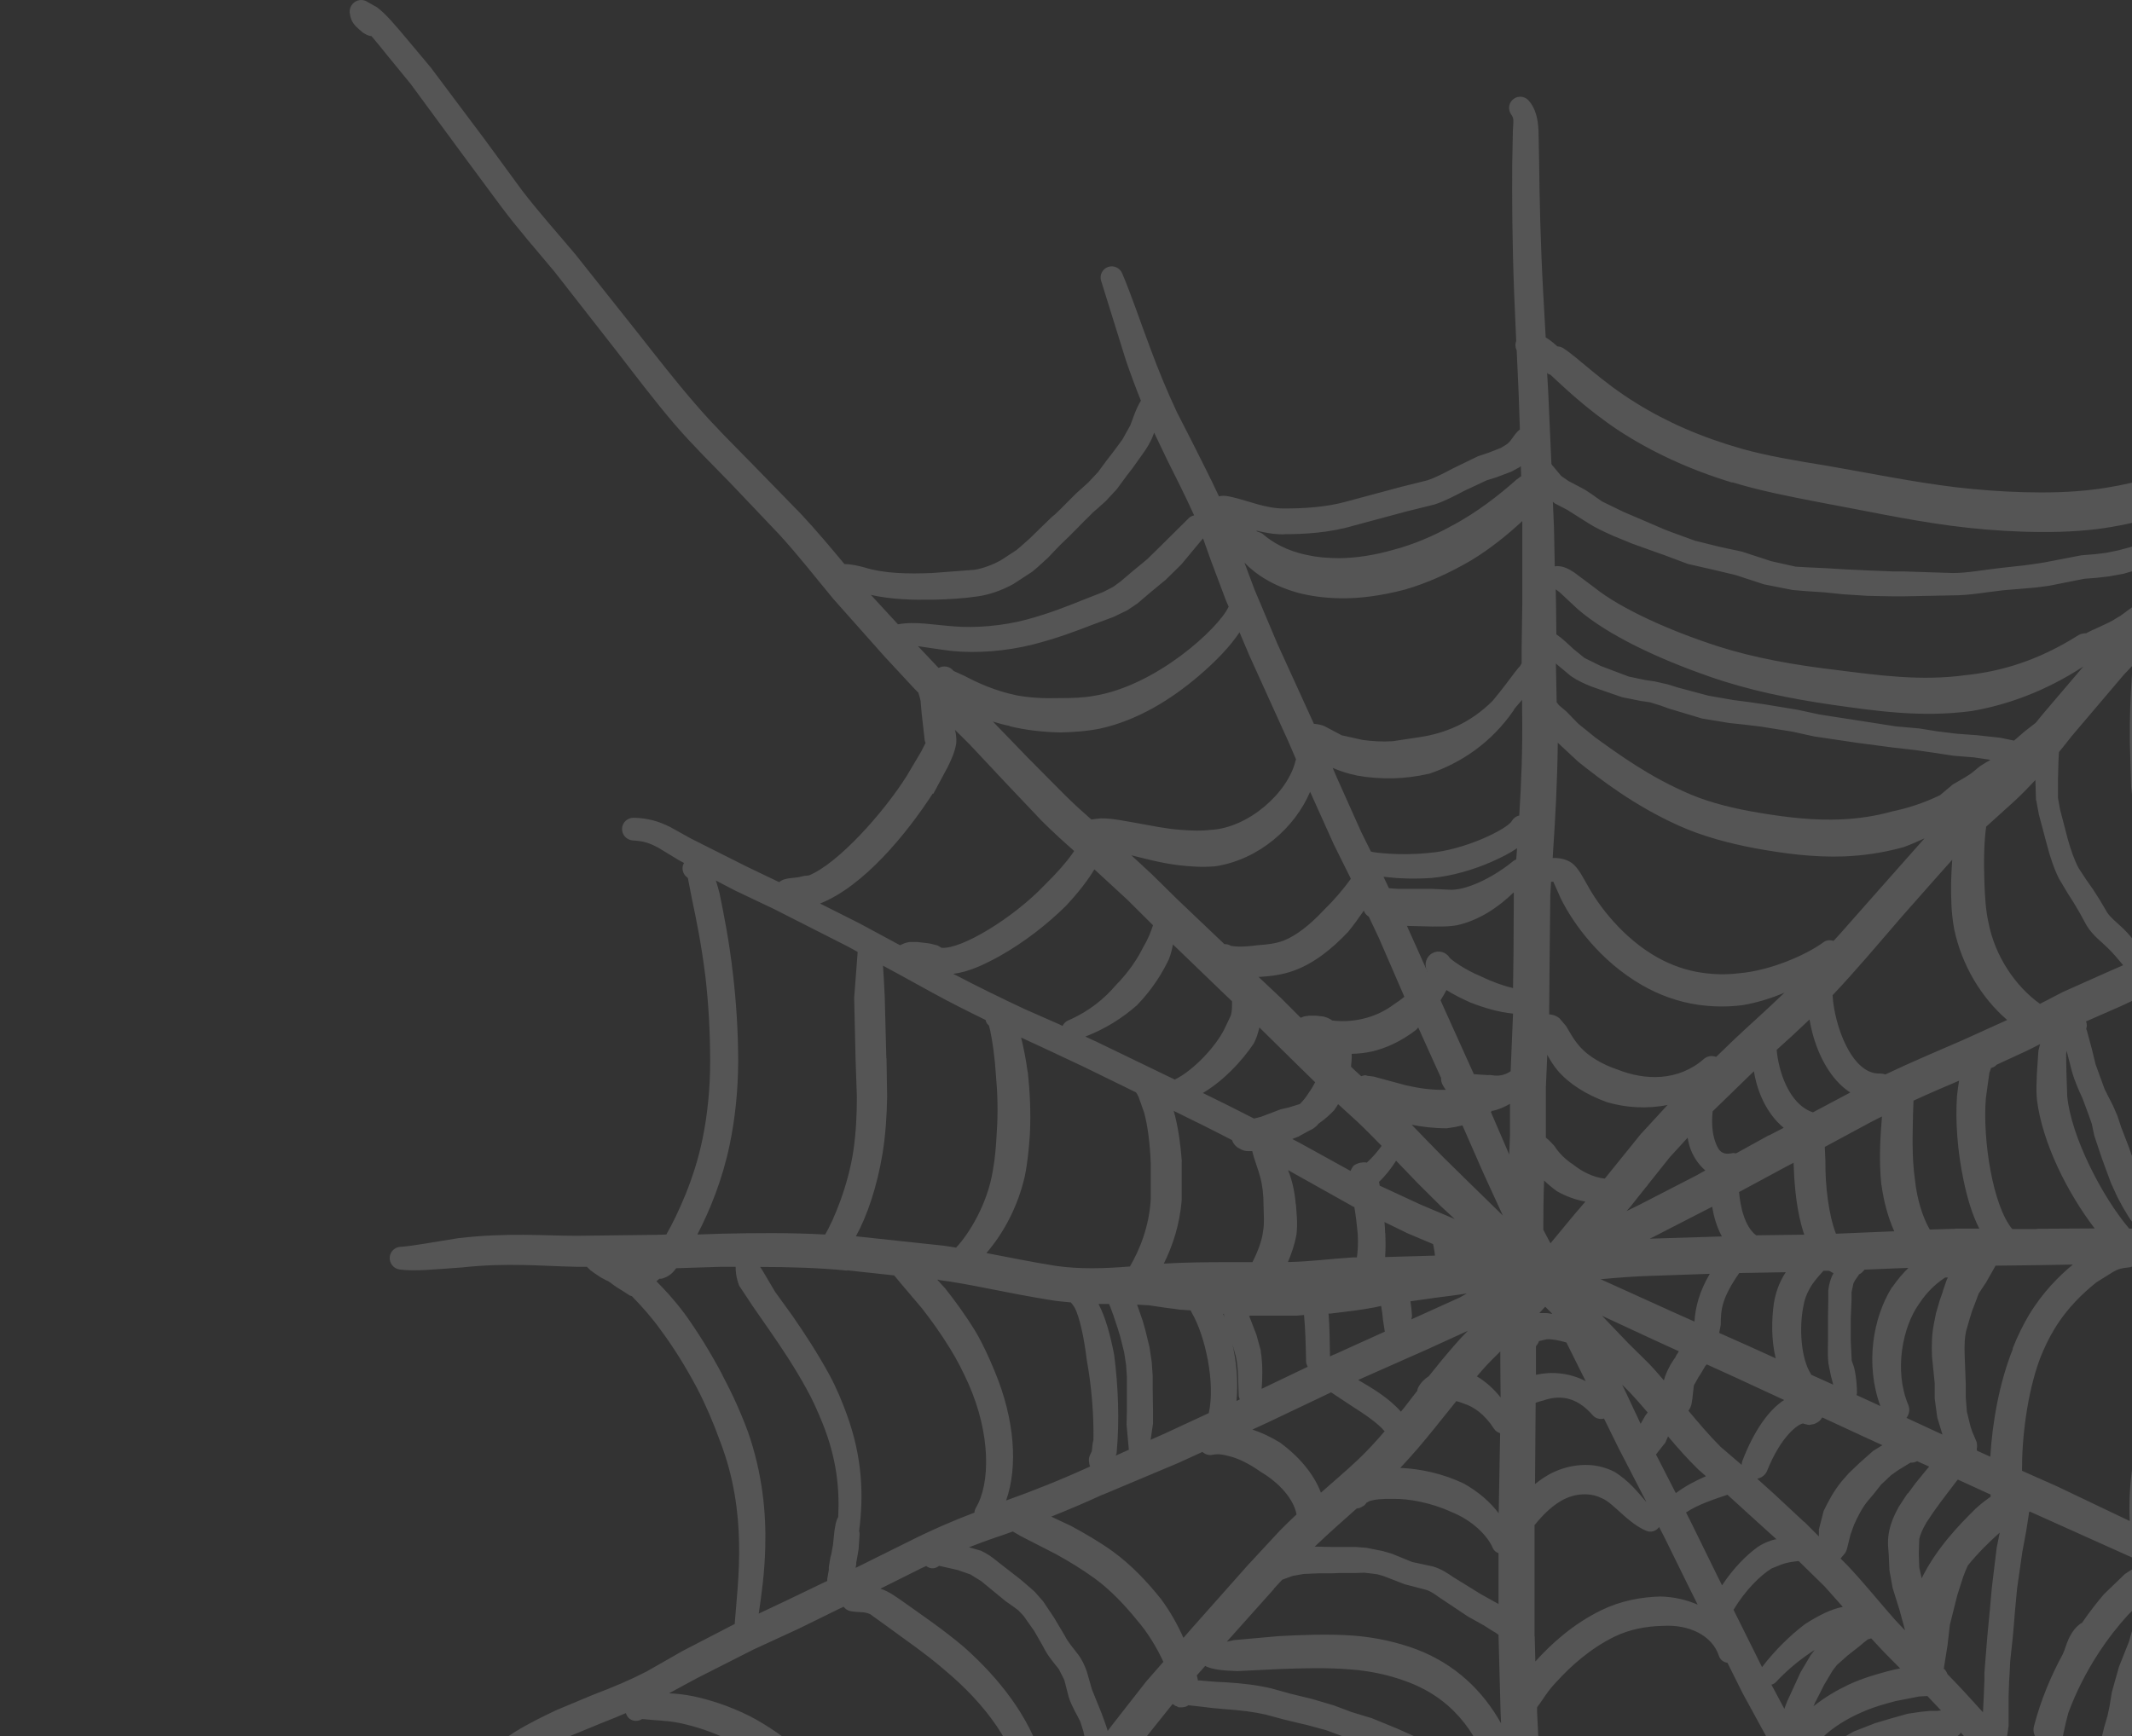 <svg width="221" height="180" viewBox="0 0 221 180" fill="none" xmlns="http://www.w3.org/2000/svg">
<rect x="0" y="0" width="221" height="180" fill="#333333" stroke="none"/>
<path d="M299.792 65.305C299.561 64.692 298.884 64.377 298.273 64.609C295.895 65.504 292.13 66.729 288.316 68.269L280.967 71.515L276.591 73.718L271.076 76.302L266.585 78.504L261.746 80.856L258.856 82.198L254.679 84.251C251.921 82.082 248.949 78.322 246.67 74.049C245.514 71.996 244.54 69.793 243.945 67.292C243.532 65.57 243.268 63.682 243.136 61.711C243.004 59.674 242.987 57.587 243.153 55.517C243.367 52.817 243.73 50.201 244.209 48.097L244.969 45.199L245.795 42.963L246.059 42.4L246.422 42.036C246.422 42.036 246.472 41.986 246.488 41.97L248.338 40.081C250.154 38.078 251.756 35.958 253.539 33.838C255.124 31.917 256.99 29.896 259.022 27.843C263.282 23.421 268.186 19.032 275.188 12.854C275.733 12.374 275.799 11.546 275.336 10.983C274.858 10.403 274.015 10.337 273.454 10.801C266.271 16.763 261.119 20.953 256.512 25.309C254.398 27.362 252.433 29.416 250.699 31.403C248.833 33.573 247.231 35.626 245.53 37.465L242.442 40.628L238 44.669C237.637 45 237.29 45.331 236.927 45.646L235.755 46.027L235.309 46.193L235.012 46.325L234.615 46.474L234.268 46.64L233.839 46.789L233.509 46.955L232.964 47.137L232.749 47.22L227.548 48.263C224.096 49.29 220.563 50.333 216.913 50.764C214.601 51.045 212.207 51.095 209.78 51.029C207.369 50.962 205.007 50.78 202.745 50.515C198.221 49.969 193.861 49.058 189.336 48.279C186.166 47.766 183.144 47.253 180.601 46.541C176.341 45.332 172.741 43.742 169.603 41.787C165.97 39.552 163.593 37.084 162.057 36.107C161.859 35.974 161.644 35.925 161.429 35.908C161.099 35.61 160.703 35.262 160.224 34.98L159.96 30.261C159.679 25.126 159.58 20.257 159.547 16.962L159.481 13.583C159.431 12.308 159.167 11.198 158.441 10.403C158.044 9.973 157.4 9.906 156.921 10.238C156.393 10.602 156.277 11.331 156.641 11.861C156.938 12.291 156.888 12.357 156.822 13.566L156.756 16.962C156.723 20.291 156.756 25.193 156.954 30.41L157.169 35.361C157.12 35.477 157.086 35.61 157.086 35.742C157.086 35.958 157.136 36.156 157.219 36.339L157.417 40.727L157.549 44.52C156.855 45.083 156.69 45.779 156.063 46.143L155.567 46.441L154.296 46.938L153.206 47.302L150.613 48.561C149.705 49.041 148.764 49.538 147.938 49.803L145.214 50.482L139.665 51.973C137.485 52.602 135.025 52.718 133.093 52.718C131.194 52.718 129.51 51.956 127.743 51.542C127.346 51.459 126.934 51.327 126.356 51.459C125.514 49.654 124.622 47.899 123.747 46.16L121.996 42.731C120.956 40.512 120.097 38.409 119.338 36.372C118.198 33.358 117.274 30.559 116.316 28.323C116.068 27.76 115.441 27.478 114.863 27.677C114.252 27.892 113.938 28.555 114.153 29.151L116.696 37.316C117.158 38.674 117.686 40.098 118.264 41.539C117.736 42.4 117.455 43.361 117.158 44.106L116.349 45.563L115.358 46.905L114.714 47.733L113.822 48.942L112.831 50.002L112.154 50.615L111.543 51.161L110.932 51.774L110.536 52.172L109.942 52.768L109.413 53.281L109 53.629L108.092 54.507L107.415 55.169L106.771 55.798L105.764 56.693L105.351 57.041L103.749 58.084C102.792 58.614 101.768 58.962 100.975 59.078L96.599 59.409C94.205 59.508 91.645 59.475 89.614 58.829C89.036 58.68 88.343 58.498 87.534 58.481C86.113 56.776 84.627 54.987 82.992 53.248L77.873 47.998C75.974 46.06 73.976 44.089 72.193 42.019C70.063 39.568 68.098 37.034 66.05 34.434L59.643 26.369C57.777 24.149 55.812 21.963 54.078 19.694L50.297 14.527L44.649 6.992L42.304 4.193C40.95 2.586 39.992 1.427 39.068 0.748L38.06 0.185C38.06 0.185 38.06 0.185 38.077 0.185C37.862 0.052 37.614 -0.014 37.35 0.002C36.706 0.052 36.211 0.615 36.244 1.278V1.311C36.244 1.311 36.261 1.41 36.277 1.46C36.294 1.592 36.31 1.708 36.343 1.791C36.525 2.47 36.921 2.785 37.614 3.381C37.879 3.53 38.11 3.712 38.506 3.745C38.985 4.309 39.58 5.021 40.273 5.898L42.552 8.681L48.084 16.2L51.898 21.35C53.698 23.768 55.68 26.004 57.496 28.19L63.788 36.239C65.802 38.839 67.767 41.456 69.947 44.007C71.83 46.193 73.877 48.197 75.743 50.118L80.747 55.384C82.745 57.554 84.561 59.906 86.394 62.108L91.678 68.054L94.816 71.433L95.196 71.814C95.262 72.095 95.377 72.327 95.427 72.691L95.542 74L95.84 76.633C95.84 76.765 95.889 76.898 95.939 77.03L95.476 77.941L93.974 80.475C91.563 84.284 86.873 89.534 83.851 90.76L83.356 90.81L82.943 90.909L82.794 90.942L82.266 91.008L81.688 91.075L81.407 91.141C81.159 91.191 80.961 91.306 80.763 91.456L77.411 89.849L71.648 86.951L69.435 85.725C68.213 85.112 67.074 84.814 65.67 84.781C65.043 84.781 64.514 85.262 64.481 85.891C64.448 86.537 64.944 87.083 65.588 87.133C66.727 87.199 67.288 87.381 68.279 87.911L70.376 89.187L70.905 89.468C70.855 89.551 70.822 89.634 70.789 89.733C70.657 90.23 70.872 90.727 71.285 91.008L71.318 91.108L71.731 93.228C72.16 95.232 72.721 97.997 73.118 101.227C73.448 104.026 73.613 107.073 73.613 110.038C73.613 112.82 73.349 115.486 72.837 118.004C71.995 122.177 70.277 125.854 69.072 127.99L68.065 128.024L59.775 128.123C56.39 128.123 52.608 127.775 47.489 128.371C44.864 128.785 42.7 129.199 41.512 129.266C40.934 129.299 40.471 129.729 40.405 130.293C40.323 130.938 40.785 131.535 41.429 131.617C43.031 131.833 45.244 131.584 47.902 131.402C52.675 130.889 56.192 131.27 59.742 131.336H60.832L61.212 131.7L61.575 131.965L62.236 132.412L62.846 132.744L63.045 132.826L63.309 133.009L63.573 133.207L64.002 133.505L64.465 133.787L65.29 134.317C65.29 134.317 65.423 134.35 65.505 134.383L65.769 134.665C66.512 135.443 67.47 136.47 68.527 137.944C69.749 139.584 71.053 141.654 72.259 143.923C73.167 145.678 73.976 147.566 74.653 149.454C77.527 156.924 76.503 163.797 76.156 168.368L70.756 171.166L67.041 173.286C65.307 174.181 63.738 174.843 61.327 175.771L57.645 177.311C56.291 177.957 54.821 178.669 53.451 179.513L50.098 181.683L47.176 183.256L42.7 185.227L37.483 187.811L29.375 192.316C25.61 194.419 21.696 196.191 17.667 198.112L12.052 200.895L3.862 204.952C2.541 205.532 1.302 206.128 0.972 207.436C0.823 208.016 1.137 208.596 1.699 208.794C2.293 209.01 2.937 208.695 3.152 208.099C3.3 207.668 3.35 207.867 4.82 207.304C6.719 206.592 9.559 205.151 13.274 203.412L18.938 200.712C22.934 198.824 26.914 197.019 30.811 194.866L38.903 190.494L44.055 188.026L48.513 185.956L51.618 184.25L55.036 182.08L58.949 180.043L62.45 178.603C63.358 178.255 64.135 177.924 64.878 177.609C64.944 177.841 65.076 178.056 65.274 178.205C65.67 178.487 66.182 178.47 66.562 178.222L67.668 178.321C68.626 178.404 69.716 178.42 71.235 178.818C72.688 179.182 74.406 179.762 76.305 180.772C77.873 181.567 79.541 182.677 81.192 184.051C82.86 185.426 84.446 187.198 85.981 189.036C87.798 191.189 89.4 193.359 90.688 195.462C91.662 197.002 92.438 198.493 93.115 200L93.181 200.398L93.363 201.093L93.462 201.474L93.511 201.739L93.594 202.054L93.759 202.584L93.792 202.667L93.891 202.965L93.974 203.246V204.323L94.023 204.77C94.172 205.681 94.32 206.509 94.353 207.287L93.775 208.148L90.952 212.074L85.189 219.261L82.959 222.458L80.169 226.846C78.749 228.999 77.708 230.589 76.916 231.55C76.519 231.997 76.09 232.428 75.875 233.156C75.644 233.951 76.239 235.061 76.949 235.442C77.527 235.74 78.253 235.525 78.567 234.945C78.798 234.515 78.749 234.001 78.468 233.62L78.765 233.272C79.855 232.163 80.994 230.573 82.497 228.486L85.453 224.213L87.748 221.182L93.363 214.028L93.627 213.68C94.122 213.779 94.618 213.746 95.278 213.73L98.548 213.498L105.681 212.769L113.756 212.007C117.323 211.809 120.972 211.643 124.473 211.908C127.875 212.189 131.161 213.084 134.265 214.177C136.627 215.021 138.823 215.999 140.904 217.158C142.588 218.085 144.206 218.996 145.626 220.073C150.613 223.683 153.437 229.579 154.659 234.332C154.742 234.68 154.973 234.962 155.237 235.16C154.874 239.682 154.742 243.988 155.485 246.803C155.699 247.648 156.542 248.145 157.384 247.962C158.242 247.764 158.787 246.902 158.606 246.041C157.78 242.365 159.2 232.014 159.894 224.511C159.943 223.915 159.976 223.352 160.009 222.789L160.224 222.607L160.67 221.878L161.231 221C161.231 221 161.297 220.901 161.314 220.851C161.462 220.785 161.628 220.719 161.793 220.619C162.387 220.073 162.552 219.559 162.734 219.228L164.22 217.108C165.178 215.85 166.35 214.541 167.605 213.432C169.653 211.577 172.444 209.606 175.812 207.734C178.042 206.592 181.08 205.846 184.944 205.35C189.601 204.621 194.588 204.521 198.105 205.532C198.204 205.681 198.303 205.813 198.402 205.962L204.05 213.697C204.529 214.309 205.404 214.425 206.015 213.962C206.626 213.481 206.741 212.604 206.279 211.974L201.639 205.548C201.837 205.201 201.837 204.77 201.639 204.422C201.721 203.991 201.886 203.544 202.167 202.932C202.563 201.954 203.042 200.762 203.901 199.387C204.479 198.443 205.172 197.45 206.097 196.473C206.791 195.744 207.583 195.032 208.426 194.469C210.87 192.763 213.924 192.812 215.477 193.409C215.741 193.508 216.022 193.508 216.286 193.409L216.451 193.574L221.141 198.377L225.929 202.667C228.704 205.151 231.511 208.066 234.5 210.815C236.795 212.935 239.189 215.005 241.798 216.943C243.285 218.019 244.853 218.93 246.34 219.824L252.73 223.451C253.358 223.799 254.134 223.584 254.497 222.971C254.877 222.342 254.662 221.53 254.051 221.166L247.826 217.373C246.34 216.446 244.853 215.552 243.532 214.558C241.039 212.703 238.744 210.699 236.498 208.629C233.608 205.929 230.817 202.981 227.977 200.381L223.337 196.125L219.076 191.736L219.192 190.659L219.258 189.98L219.341 189.036L219.77 186.801L220.067 185.062L220.414 182.561L220.629 181.07L220.728 180.607L220.992 179.712L221.339 178.42L221.603 177.162L221.818 175.771L222.247 173.535L223.155 170.968L223.667 169.626L224.129 168.252L224.592 166.894L225.186 165.734L226.028 164.343L226.375 163.78L230.256 165.519L234.318 167.44L237.67 168.997L245.018 172.127C245.629 172.375 246.306 172.094 246.587 171.498C246.868 170.885 246.587 170.156 245.976 169.891L240.345 167.225C240.345 167.109 240.312 166.976 240.279 166.86L240.345 166.132L241.088 163.548L241.633 161.014L241.848 159.375L242.046 157.834L242.624 155.4L243.12 153.76L243.598 151.922L243.995 150.564L244.341 149.537L244.87 148.146L245.349 146.887L246.406 144.453L247.132 143.128L247.71 142.167L248.503 140.942L249.824 139.103L250.369 138.358L250.947 137.563L252.086 136.056L252.747 135.277L253.655 134.35L254.101 133.837L254.679 133.141L255.124 132.611L255.273 132.445L255.537 132.247L255.901 132.015L256.198 131.783L256.479 131.485L256.858 131.104C256.957 131.005 256.99 130.872 257.04 130.74H258.741L264.322 130.773L270.993 130.839L275.089 130.889L282.85 130.938C283.56 130.955 284.171 130.442 284.287 129.746C284.402 128.984 283.89 128.255 283.114 128.139C280.769 127.775 278.87 127.361 275.089 127.129L270.993 127.096L264.339 127.162L258.774 127.195H257.222C256.148 126.003 255.224 124.612 254.464 122.873C253.869 121.78 253.358 120.554 252.945 119.229C252.218 116.778 251.838 113.93 251.904 110.816L252.416 104.837C252.763 101.525 253.325 98.213 253.985 95.364C254.662 92.499 255.389 90.147 255.983 88.375C256.611 88.441 257.238 88.127 257.519 87.531C257.618 87.332 257.667 87.117 257.667 86.901L260.541 85.444L263.398 84.119L268.302 81.701L272.744 79.465L278.226 76.782L282.586 74.43L289.62 70.952C293.204 69.246 296.87 67.839 299.28 66.646C299.825 66.381 300.073 65.735 299.858 65.156L299.792 65.305ZM38.16 0.334C38.16 0.334 38.11 0.301 38.093 0.284L38.16 0.334ZM241.551 46.657L241.32 47.435C240.775 49.72 240.362 52.453 240.114 55.269C239.916 57.504 239.916 59.74 240.032 61.877C240.131 63.996 240.345 66.067 240.758 68.037C241.369 70.903 242.442 73.437 243.664 75.755C245.91 79.763 248.668 83.39 251.624 85.874L249.824 86.835L246.307 88.574C246.29 88.359 246.224 88.143 246.092 87.961L245.762 87.531L245.068 86.702L243.863 85.03L243.334 83.887L243.07 83.208L242.343 81.982L241.154 80.194L240.758 79.448L239.999 78.206L239.454 77.312L239.008 76.401L238.116 74.745L237.786 74L237.406 72.89L236.993 71.714L236.465 70.24L236.085 67.624L235.87 65.686L235.771 63.135L235.623 61.28L235.342 59.889L235.309 58.962L235.358 58.051L235.408 56.13L235.441 55.252L235.87 53.265L236.333 51.989L236.58 51.343C237.703 50.201 239.123 48.942 240.643 47.567L241.617 46.673L241.551 46.657ZM220.744 157.685L213.214 154.091L209.598 152.485C209.581 149.057 210.126 144.486 211.447 140.892C211.893 139.749 212.389 138.722 212.934 137.828C214.321 135.526 215.989 134.019 217.293 132.959L219.043 131.866C219.588 131.551 219.952 131.468 220.662 131.402C220.992 131.369 221.256 131.203 221.454 130.955L224.773 130.889H229.48C229.348 131.087 229.232 131.286 229.1 131.501C228.208 132.909 226.805 134.996 225.467 137.778C224.229 140.378 223.089 143.36 222.23 146.374C221.141 150.266 220.596 154.141 220.761 157.669L220.744 157.685ZM221.504 162.472C221.091 162.654 220.662 162.902 220.232 163.217L218.086 165.287C217.392 166.099 216.6 167.109 215.807 168.268C215.774 168.285 215.741 168.285 215.708 168.301C214.684 169.013 214.321 170.123 213.99 171.1L213.825 171.498C212.653 173.651 211.58 176.135 210.836 178.967C210.737 179.364 210.803 179.778 211.018 180.11C210.836 181.103 210.688 182.081 210.556 183.058L208.459 180.739C208.293 180.557 208.128 180.375 207.98 180.193C208.013 180.11 208.046 180.043 208.062 179.944L208.211 178.934V175.82L208.26 174.346L208.31 173.535L208.343 172.889L208.376 172.21L208.624 169.908L208.739 168.649L208.855 167.208L209.086 164.707L209.631 160.898L210.044 158.679L210.308 156.973V156.824C210.308 156.824 210.308 156.857 210.258 156.907L210.292 156.857C210.292 156.857 210.358 156.774 210.391 156.708L211.794 157.337L221.306 161.61C221.372 161.892 221.438 162.157 221.52 162.422L221.504 162.472ZM91.876 109.74L91.711 103.347C91.645 102.055 91.596 100.995 91.53 100.117L92.686 100.747C92.686 100.747 92.768 100.796 92.818 100.813L96.583 102.883C98.416 103.893 100.298 104.837 102.164 105.748L102.214 105.93C102.28 106.096 102.379 106.212 102.511 106.328L102.643 106.841C102.891 108.034 103.122 109.64 103.237 111.478C103.403 113.3 103.469 115.321 103.32 117.424C103.254 118.749 103.155 120.057 102.924 121.316C102.362 124.86 100.43 127.941 99.109 129.348C98.68 129.282 98.234 129.199 97.821 129.15L88.722 128.173C89.895 126.053 90.919 123.005 91.48 119.61C91.81 117.573 91.926 115.569 91.959 113.665L91.893 109.723L91.876 109.74ZM227.779 117.938C227.878 119.61 228.093 121.217 228.406 122.74C228.819 124.496 229.447 126.053 230.206 127.344H225.203L225.071 126.997L224.806 126.467L224.113 125.572L223.073 124.479L222.594 123.684L222.098 122.79L221.603 121.697L221.339 120.819L220.662 118.898L219.902 116.927L219.473 115.652L219.043 114.658L218.168 112.936L217.227 110.352L216.831 108.729L216.335 106.891L216.253 106.659C216.286 106.543 216.319 106.444 216.319 106.328C216.319 106.179 216.286 106.03 216.236 105.897L219.753 104.357L223.733 102.502C225.896 101.525 228.126 100.614 230.371 99.72C230.124 100.316 229.876 100.978 229.645 101.74C229.265 102.966 228.902 104.39 228.605 105.997C228.307 107.636 228.076 109.458 227.927 111.412C227.762 113.482 227.663 115.685 227.762 117.904L227.779 117.938ZM206.477 164.542L206.262 166.943L206.114 168.483L205.998 169.709L205.816 171.978L205.75 172.773L205.701 173.469V174.23L205.635 175.837L205.552 177.526C204.314 176.151 203.108 174.827 201.886 173.584C201.738 173.237 201.606 173.071 201.49 173.005L201.886 170.521L202.118 168.467L202.894 165.37L203.505 163.465C203.653 163.051 203.818 162.67 203.984 162.306C205.04 160.998 206.213 159.855 207.27 158.911H207.286L206.972 160.468L206.477 164.558V164.542ZM160.059 187.463C160.026 187.066 160.026 186.685 159.993 186.271L159.497 180.838L159.332 177.493V177.013C159.894 176.284 160.389 175.34 161.363 174.346C162.767 172.789 164.864 170.885 167.407 169.659C168.877 168.947 170.611 168.599 172.328 168.566C175.102 168.384 177.497 169.577 178.174 171.663C178.306 172.077 178.669 172.342 179.065 172.392L180.634 175.539L183.953 181.617C181.906 180.458 179.197 179.961 176.324 180.193C171.552 180.656 166.813 182.544 163.328 184.896C162.04 185.807 160.951 186.651 160.059 187.463ZM156.542 197.947V199.189C155.534 197.847 154.329 196.589 152.793 195.611C150.382 194.005 147.443 192.829 144.338 191.901C141.779 191.123 139.104 190.543 136.511 190.08C134.678 189.798 132.895 189.566 131.111 189.5C128.75 189.401 126.537 189.5 124.523 189.5C120.527 189.533 117.158 189.633 114.78 189.947L112.435 190.394C112.336 190.361 112.237 190.312 112.121 190.295C111.758 190.245 111.411 190.245 111.048 190.278C113.509 187.231 115.754 184.085 117.984 181.12L121.55 176.665C121.55 176.665 121.633 176.715 121.666 176.731C121.716 176.781 121.782 176.831 121.848 176.864H121.881C121.881 176.864 121.914 176.897 121.93 176.897H121.98C121.98 176.897 122.112 176.996 122.178 177.013C122.244 177.013 122.293 177.013 122.343 177.013H122.376C122.393 177.013 122.426 177.013 122.442 177.013C122.442 177.013 122.459 177.013 122.475 177.013C122.475 177.013 122.492 177.013 122.508 177.013C122.591 177.013 122.657 176.996 122.723 176.98C122.789 176.98 122.871 176.963 122.938 176.93C123.037 176.897 123.103 176.847 123.185 176.797H123.218L123.978 176.88L125.811 177.095L126.917 177.195C128.601 177.311 129.939 177.476 131.178 177.758L133.027 178.255L134.596 178.636L135.388 178.818L137.469 179.381L139.17 180.01L141.399 180.789L143.628 181.766L146.848 183.207L148.302 183.952L149.028 184.349L150.712 185.343L152.595 186.105L153.52 186.453C154.18 186.734 154.61 186.999 155.039 187.364L156.409 188.407C156.624 191.769 156.525 194.75 156.558 197.913L156.542 197.947ZM114.813 179.414L114.615 178.801L114.169 177.576L113.195 175.174L112.65 173.27C112.435 172.69 112.188 172.094 111.742 171.514C111.23 170.835 110.685 170.222 110.371 169.577L109.248 167.688L108.125 166.016L107.283 165.055L106.821 164.641L105.78 163.747L103.436 161.925C102.924 161.494 102.362 161.08 101.669 160.766L100.447 160.418C101.751 159.905 102.957 159.474 104.113 159.093C104.393 158.994 104.691 158.878 104.988 158.778L105.813 159.259L109.496 161.147C110.784 161.859 112.154 162.687 113.476 163.647C115.044 164.79 116.497 166.297 117.802 167.904C119.057 169.345 119.965 170.935 120.593 172.293L118.826 174.313L115.16 179C115.044 179.149 114.929 179.315 114.813 179.464V179.398V179.414ZM106.524 111.131C106.342 109.822 106.111 108.613 105.846 107.57L108.637 108.862L112.435 110.65L117.752 113.251C117.835 113.35 117.918 113.499 118.033 113.747L118.595 115.337C118.941 116.563 119.206 118.468 119.288 120.67V124.264C119.139 127.162 118.116 129.613 117.125 131.303C114.499 131.518 111.907 131.601 109.413 131.237C106.92 130.839 104.509 130.342 102.247 129.912C102.346 129.796 102.445 129.68 102.544 129.564C104.08 127.676 105.516 125.076 106.226 121.962C106.523 120.521 106.656 119.064 106.755 117.623C106.87 115.321 106.755 113.118 106.54 111.131H106.524ZM215.989 69.064L211.827 73.95C211.547 74.298 211.266 74.646 210.985 74.977H210.969L209.862 75.838L208.772 76.782L207.319 76.484L204.875 76.219L202.828 76.07L200.813 75.822L198.947 75.523L196.52 75.308L192.92 74.745L188.626 74.082L186.331 73.586L182.913 73.022L181.196 72.774L179.66 72.575L177.1 72.128L173.88 71.267L172.873 70.952L171.486 70.638L170.545 70.505L168.827 70.141L165.937 69.048L164.253 68.22L163.114 67.292C162.47 66.696 161.941 66.183 161.33 65.769L161.297 62.721L161.264 61.098L161.661 61.396L163.543 63.152C166.681 65.868 171.882 68.286 177.1 70.108C181.179 71.549 185.472 72.426 190.047 73.089C194.241 73.668 199.046 74.43 204.38 73.718C208.128 73.072 212.058 71.648 215.989 69.081V69.064ZM211.068 82.943L211.348 84.45L211.794 86.123L212.158 87.497C212.521 88.888 212.917 90.064 213.429 91.091L214.337 92.615L214.981 93.625L215.576 94.635L216.319 95.993C216.979 97.037 217.854 97.65 218.416 98.213C218.994 98.759 219.539 99.422 220.084 100.068L218.201 100.896L213.825 102.85L211.464 104.075C208.97 102.303 206.791 99.173 206.114 95.613C205.833 94.337 205.75 92.93 205.701 91.456C205.618 89.269 205.668 87.249 205.883 85.709L208.904 82.976C209.664 82.264 210.341 81.552 210.985 80.873L211.051 82.993L211.068 82.943ZM211.134 127.427H208.591C206.576 125.026 205.503 118.186 205.85 113.863L206.213 111.247L206.394 110.717C206.394 110.717 206.543 110.684 206.626 110.65C206.758 110.584 206.873 110.501 206.972 110.385L210.126 108.928L211.48 108.249C211.414 108.481 211.348 108.696 211.299 108.928L211.134 111.412C211.134 111.975 211.035 112.87 211.15 114.046C211.712 118.501 214.288 123.635 217.128 127.361L211.134 127.394V127.427ZM206.345 154.969C206.345 154.969 206.345 155.102 206.345 155.168C205.883 155.499 205.371 155.88 204.793 156.41C203.042 158.132 200.73 160.534 199.195 163.631L198.947 162.505L198.898 161.08L198.947 159.557C199.03 159.159 199.277 158.546 199.69 157.851L200.433 156.741L201.176 155.714L201.952 154.688L202.811 153.561L202.943 153.396L206.345 154.953V154.969ZM197.742 154.82L196.817 156.228C196.305 157.155 195.925 158.083 195.777 159.027C195.628 159.971 195.76 160.716 195.777 161.08L195.859 162.819L196.189 164.641L196.899 166.91L197.477 169.03C197.131 168.666 196.767 168.301 196.437 167.937C194.819 166.115 193.267 164.161 191.516 162.306L190.79 161.577L191.186 161.114C191.318 160.948 191.417 160.749 191.467 160.534L191.813 159.126L192.193 158.066C192.59 157.205 192.969 156.427 193.531 155.714L194.241 154.87L194.984 153.926L196.041 152.932L196.767 152.419L198.039 151.64C198.039 151.64 198.121 151.64 198.171 151.64C198.369 151.64 198.567 151.574 198.732 151.491L199.971 152.054L199.459 152.667L198.584 153.744L197.775 154.837L197.742 154.82ZM178.025 163.399L175.35 157.95L174.772 156.808C175.977 155.996 177.645 155.449 179.065 154.969L181.773 157.437L184.151 159.59C184.151 159.59 184.036 159.59 183.97 159.606C183.491 159.722 182.88 159.938 182.203 160.385C180.981 161.263 179.643 162.637 178.504 164.36L178.025 163.399ZM132.647 149.537C131.722 148.974 130.781 148.527 129.823 148.212L131.475 147.45L137.981 144.353L140.028 145.711C141.416 146.589 142.836 147.55 143.529 148.394C142.654 149.405 141.762 150.398 140.722 151.375C139.583 152.452 138.278 153.561 136.924 154.754C136.148 152.684 134.464 150.845 132.631 149.52L132.647 149.537ZM161.578 77.097L163.626 79.001C165.904 80.806 169.422 83.539 174.012 85.593C176.456 86.702 179.214 87.431 181.922 87.945C184.911 88.491 187.999 88.905 191.169 88.789C193.151 88.706 195.166 88.425 197.329 87.829C198.055 87.564 198.765 87.249 199.492 86.918L197.874 88.74L194.489 92.565L190.773 96.772L190.063 97.55C189.716 97.434 189.336 97.451 189.023 97.683C187.322 98.941 183.573 100.647 180.172 100.912C178.917 101.061 177.695 101.028 176.506 100.863C174.838 100.631 173.286 100.084 171.849 99.289C168.216 97.269 165.673 93.84 164.534 91.737C164.071 90.959 163.774 90.28 163.163 89.667C162.602 89.12 161.743 88.922 160.951 88.955L160.984 88.359C161.215 84.93 161.429 81.171 161.479 76.981L161.595 77.13L161.578 77.097ZM195.033 122.856C195.265 124.579 195.711 126.202 196.355 127.659H196.239L190.311 127.908C189.568 126.003 189.188 122.939 189.221 120.422L189.155 118.915L189.204 118.882L194.092 116.248C194.423 116.083 194.753 115.917 195.083 115.751C194.934 117.623 194.736 120.107 195.017 122.84L195.033 122.856ZM196.14 133.423C194.125 136.619 193.333 141.472 194.918 145.778L194.571 145.612L192.441 144.635C192.441 144.635 192.49 144.502 192.49 144.419C192.49 143.774 192.441 142.83 192.193 141.77L191.946 141.058L191.846 139.02V136.718L191.929 134.764V133.969L192.127 133.042L192.309 132.71L192.689 132.164V132.131C192.936 132.031 193.118 131.849 193.267 131.634L196.437 131.501L197.824 131.452C197.279 131.982 196.701 132.644 196.156 133.439L196.14 133.423ZM171.668 150.779L172.625 149.57L172.906 148.924C173.864 150.05 174.888 151.226 176.06 152.369L176.836 153.048C175.845 153.479 174.722 154.042 173.715 154.804L171.651 150.779H171.668ZM159.217 142.515C159.217 141.472 159.217 140.494 159.217 139.567C159.365 139.401 159.464 139.236 159.53 139.037L160.323 138.855C160.851 138.822 161.545 138.938 162.371 139.186L164.369 143.194C162.651 142.3 160.802 142.184 159.233 142.531L159.217 142.515ZM140.656 156.393H140.673C140.772 156.377 140.871 156.36 140.97 156.327C141.052 156.294 141.135 156.244 141.217 156.195C141.3 156.145 141.383 156.112 141.449 156.046C141.531 155.979 141.581 155.897 141.647 155.797C141.663 155.781 141.68 155.748 141.696 155.731C141.68 155.781 141.647 155.814 141.663 155.797L141.911 155.648C142.423 155.466 143.216 155.367 144.454 155.4C146.006 155.367 148.384 155.797 150.448 156.758C152.595 157.603 154.197 159.209 154.725 160.468C154.841 160.749 155.072 160.931 155.336 161.031V166.297L155.221 166.231L153.52 165.287L150.679 163.532C150.151 163.184 149.491 162.687 148.533 162.405L146.386 161.942L144.272 161.08L143.298 160.799L142.621 160.666L141.63 160.468L140.524 160.385H138.08L136.676 160.352H136.28C137.733 158.961 139.219 157.652 140.656 156.377V156.393ZM140.805 143.061L148.054 139.848L152.149 137.977C151.703 138.424 151.257 138.905 150.828 139.401C149.87 140.494 148.962 141.604 148.103 142.681C147.641 142.979 147.245 143.376 146.997 143.873C146.947 143.972 146.931 144.072 146.914 144.188C146.485 144.751 146.056 145.281 145.659 145.811C145.511 145.993 145.362 146.175 145.214 146.357C143.942 144.9 142.126 143.856 140.805 143.078V143.061ZM143.579 127.825C143.579 127.444 143.546 127.079 143.513 126.699L145.924 127.874L148.549 128.984C148.549 128.984 148.698 129.597 148.747 130.177L143.579 130.326C143.645 129.497 143.628 128.636 143.595 127.825H143.579ZM134.645 117.805L135.801 117.176C135.966 117.109 136.363 116.911 136.676 116.497C137.254 116.099 137.799 115.635 138.295 115.105C138.443 114.907 138.575 114.675 138.707 114.476L140.706 116.298C141.597 117.143 142.406 117.971 143.216 118.799C142.77 119.428 142.241 120.024 141.68 120.538C141.564 120.505 141.399 120.488 141.085 120.538C140.986 120.538 140.904 120.571 140.805 120.604C140.21 120.819 140.243 120.968 140.144 121.101C140.078 121.184 140.045 121.3 139.995 121.399L134.926 118.6C134.596 118.418 134.282 118.252 133.952 118.087L134.645 117.822V117.805ZM149.92 102.635C150.646 103.098 151.505 103.529 152.43 103.943C153.883 104.506 155.402 104.953 156.839 105.086L156.591 111.064C155.931 111.512 155.27 111.578 154.692 111.478C154.527 111.445 154.378 111.445 154.213 111.462L153.189 111.396L152.777 111.363L151.505 108.547L149.325 103.711C149.54 103.38 149.738 103.016 149.936 102.651L149.92 102.635ZM161.017 91.389C161.017 91.389 161.017 91.389 161.017 91.422L161.809 93.195C163.081 95.745 165.838 99.621 170.214 102.138C171.965 103.148 173.913 103.86 176.027 104.175C177.464 104.374 178.999 104.423 180.651 104.208C182.17 103.943 183.623 103.496 184.977 102.916C183.078 104.755 181.262 106.344 179.726 107.802L177.893 109.574C177.464 109.408 176.985 109.475 176.621 109.789C173.946 112.124 170.512 112.025 167.655 110.882C166.053 110.352 164.682 109.491 163.939 108.696C163.229 107.967 162.817 107.189 162.338 106.378L161.661 105.583C161.462 105.4 161.05 105.185 160.587 105.169V104.721L160.637 98.859L160.703 92.781L160.785 91.422C160.951 91.422 161 91.422 161.017 91.406V91.389ZM184.069 140.826L181.443 139.633L178.207 138.192L178.372 137.348C178.372 135.741 178.487 134.582 180.287 131.982H180.403L185.109 131.899C185.027 132.031 184.944 132.147 184.861 132.296C184.449 133.025 184.085 133.903 183.887 135.046C183.639 136.768 183.59 138.871 184.069 140.842V140.826ZM151.736 153.81C149.557 152.766 147.195 152.27 145.148 152.187C146.403 150.862 147.525 149.537 148.632 148.162C149.375 147.235 150.151 146.258 150.96 145.264C151.224 145.33 151.489 145.413 151.802 145.546C152.744 145.844 153.883 146.606 154.857 148.113C155.006 148.361 155.254 148.51 155.501 148.593L155.353 156.89C154.477 155.731 153.255 154.655 151.736 153.81ZM138.245 140.445L137.865 140.627C137.832 139.087 137.832 137.563 137.717 136.188H137.915L140.326 135.89L141.449 135.725L142.588 135.526L143.166 135.393C143.249 135.824 143.315 136.321 143.364 136.884L143.546 138.06L138.278 140.445H138.245ZM154.643 115.155C154.643 115.155 154.742 115.155 154.791 115.155C155.386 115.023 155.964 114.758 156.525 114.443V117.639L156.442 119.693L154.543 115.288C154.543 115.288 154.61 115.205 154.659 115.172L154.643 115.155ZM172.873 135.774L166.07 132.694L165.904 132.628C167.671 132.462 169.422 132.329 171.057 132.28L177.232 132.065C176.143 133.936 175.746 135.493 175.647 137.016L172.89 135.791L172.873 135.774ZM163.147 125.97L160.719 128.901L159.976 127.494C159.976 125.904 159.993 124.214 160.059 122.393C160.439 122.757 160.868 123.121 161.363 123.486C162.222 123.982 163.246 124.38 164.336 124.579L163.147 125.97ZM155.518 140.097C155.518 141.604 155.534 143.194 155.551 144.883C154.841 143.989 154.015 143.244 153.09 142.697C153.305 142.449 153.52 142.2 153.734 141.952C154.312 141.306 154.923 140.693 155.534 140.097H155.518ZM171.04 128.404L171.585 128.139L177.48 125.109C177.645 126.102 177.942 127.195 178.487 128.189L171.04 128.421V128.404ZM176.01 121.78L169.934 124.91L168.613 125.556L168.976 125.142L170.611 123.088C170.71 122.989 170.792 122.889 170.858 122.773L173.104 119.958L174.937 117.954C174.987 118.219 175.036 118.501 175.119 118.766C175.383 119.693 175.961 120.654 176.77 121.349L175.994 121.78H176.01ZM170.148 117.49L166.35 122.194C165.145 122.061 164.005 121.482 163.048 120.72C162.189 120.157 161.545 119.478 161.132 118.815C160.917 118.583 160.62 118.236 160.24 117.938V112.77L160.389 109.359C160.653 109.855 160.984 110.402 161.446 110.965C162.618 112.34 164.385 113.482 166.598 114.277C168.53 114.84 170.726 114.99 172.856 114.559L170.148 117.507V117.49ZM146.204 134.913L146.683 134.847L148.78 134.549L150.333 134.35L151.175 134.234L152.034 134.102H152.05C151.819 134.234 151.588 134.367 151.323 134.516L146.634 136.636L146.303 136.785L146.369 136.437C146.336 135.923 146.287 135.41 146.204 134.897V134.913ZM159.563 136.139C159.778 135.907 159.976 135.692 160.174 135.476L160.884 136.188V136.221C160.719 136.188 160.521 136.155 160.34 136.139C160.075 136.122 159.828 136.139 159.563 136.139ZM166.07 136.42L171.42 138.904L174.029 140.097C173.897 140.312 173.748 140.511 173.649 140.759L173.517 140.925L173.17 141.472L172.873 142.051L172.79 142.233C172.642 142.548 172.543 142.846 172.477 143.111C171.965 142.515 171.436 141.902 170.858 141.306L168.778 139.252L166.053 136.404L166.07 136.42ZM170.776 147.765C170.792 147.815 170.776 147.765 170.776 147.699C170.776 147.732 170.792 147.748 170.809 147.782L170.776 147.765ZM186.744 127.08C186.826 127.394 186.926 127.692 187.025 128.007L182.038 128.073C180.832 127.162 180.386 125.026 180.271 123.585L185.093 120.985L185.918 120.554C185.984 122.426 186.133 124.811 186.744 127.08ZM183.375 117.689L179.957 119.577C179.792 119.544 179.627 119.527 179.445 119.577C178.405 119.759 178.042 119.213 177.695 118.037C177.431 117.109 177.447 115.967 177.53 115.221L181.807 111.064C182.137 113.102 183.062 115.404 184.894 116.927L183.359 117.722L183.375 117.689ZM151.588 116.662L153.767 121.631L155.782 126.02L151.984 122.31L149.59 119.958C148.5 118.865 147.443 117.739 146.336 116.613C147.443 116.828 148.632 116.977 149.969 116.977C150.514 116.911 151.059 116.811 151.588 116.679V116.662ZM142.951 122.525C143.628 121.896 144.206 121.134 144.718 120.339C145.445 121.101 146.155 121.846 146.914 122.624L149.342 125.042L150.795 126.384L147.195 124.86L143.017 122.923C143.001 122.774 142.968 122.658 142.951 122.525ZM126.868 136.221C126.868 136.337 126.884 136.437 126.917 136.553C126.868 136.437 126.835 136.321 126.785 136.221H126.868ZM127.71 139.153V139.219L128.106 140.627C128.403 141.935 128.337 143.591 128.403 144.651C128.403 144.8 128.453 144.949 128.519 145.082L128.172 145.248C128.37 143.244 128.172 141.124 127.71 139.169V139.153ZM130.699 140.047L130.236 138.375L129.642 136.834L129.493 136.47C129.493 136.47 129.543 136.42 129.559 136.404H134.381L135.174 136.337C135.306 137.729 135.355 139.434 135.388 141.14C135.388 141.356 135.471 141.538 135.553 141.703L130.781 143.989C130.847 143.012 130.93 141.554 130.682 140.047H130.699ZM168.398 143.807C169.224 144.618 170 145.513 170.792 146.44L170.545 146.771L170.066 147.616L168.447 144.171L168.15 143.575L168.398 143.807ZM180.601 151.491C180.552 151.624 180.552 151.74 180.535 151.872L178.355 150.001C177.133 148.775 176.06 147.5 175.02 146.258C175.185 146.042 175.3 145.794 175.35 145.513L175.432 144.999L175.499 144.37L175.581 143.641L175.664 143.492L175.944 142.995L176.093 142.73L176.242 142.515L176.77 141.621L176.919 141.455L179.941 142.83L184.944 145.148C183.359 146.158 181.807 148.328 180.601 151.491ZM187.735 142.482C186.661 140.826 186.496 137.646 186.926 135.476C187.041 134.748 187.256 134.218 187.52 133.721C187.9 132.992 188.445 132.379 189.023 131.75H189.601C189.749 131.816 189.881 131.915 190.047 131.998V132.031C189.766 132.512 189.601 133.091 189.518 133.77V134.764L189.485 136.669V138.987C189.485 139.815 189.436 140.61 189.535 141.389L189.799 142.681L190.03 143.558L187.718 142.515L187.735 142.482ZM187.916 115.321C185.34 114.443 184.333 110.833 184.168 108.845C185.225 107.901 186.364 106.858 187.57 105.699C187.652 106.129 187.735 106.56 187.85 107.007C188.445 109.342 189.733 111.942 191.797 113.267L187.9 115.337L187.916 115.321ZM156.921 92.582L156.888 98.792L156.839 102.436C155.815 102.204 154.626 101.773 153.47 101.21C151.802 100.515 150.415 99.504 150.267 99.289C149.887 98.693 149.127 98.478 148.5 98.809C147.839 99.157 147.591 99.968 147.922 100.631C147.922 100.664 147.971 100.68 147.971 100.713V100.747L145.841 95.993L148.483 96.06C148.995 96.026 149.854 96.126 151.026 95.927C153.338 95.414 155.353 94.039 156.905 92.516V92.598L156.921 92.582ZM146.782 106.775C146.782 106.775 146.931 106.609 147.014 106.527L148.5 109.822L149.375 111.744C149.375 111.975 149.408 112.224 149.523 112.439C149.623 112.638 149.738 112.82 149.87 112.986C149.804 112.986 149.755 112.986 149.689 112.986C148.434 113.019 147.047 112.82 145.742 112.522L142.373 111.611L141.795 111.545C141.647 111.545 141.663 111.379 141.102 111.578L140.359 110.899L140.045 110.584V110.551C140.078 110.17 140.144 109.723 140.111 109.259C140.772 109.243 141.465 109.176 142.241 109.011C143.661 108.663 145.197 108.001 146.815 106.758L146.782 106.775ZM134.315 124.844C134.199 123.453 133.919 122.31 133.522 121.316L140.26 125.092L140.392 125.158C140.54 126.036 140.656 126.98 140.739 127.924C140.805 128.901 140.739 129.729 140.656 130.359H140.276C137.783 130.524 135.867 130.789 133.687 130.839H133.506C133.886 129.945 134.199 129.017 134.381 128.057C134.546 126.765 134.381 125.672 134.332 124.844H134.315ZM119.486 144.022V142.631L119.387 141.207L119.156 139.666L118.727 137.911L118.462 136.967L117.951 135.493C117.918 135.41 117.901 135.344 117.868 135.261L119.09 135.327L120.873 135.592L121.683 135.691L122.244 135.774L123.416 135.857C123.466 135.957 123.499 136.023 123.548 136.122C124.903 138.424 126.009 143.343 125.299 146.506L120.84 148.576L119.272 149.272L119.519 147.599V146.175L119.486 144.005V144.022ZM132.036 164.724L132.911 163.78L134.001 163.383L135.141 163.184L136.66 163.118H138.03L138.84 163.084H140.573L141.416 163.051L142.142 163.134L142.77 163.217L143.414 163.399L145.593 164.244L147.806 164.823C148.302 164.972 148.665 165.237 149.226 165.635L152.182 167.606L153.817 168.517L154.676 169.063L155.039 169.278L155.336 169.494V169.626L155.551 177.642L155.6 178.669C153.718 175.323 150.894 172.541 146.799 170.984C144.834 170.256 142.638 169.759 140.326 169.577C137.585 169.378 134.893 169.51 132.565 169.626L127.924 170.04L127.165 170.206L132.069 164.724H132.036ZM159.184 145.43C159.431 145.347 159.696 145.264 159.976 145.198C161.462 144.685 163.279 144.635 165.095 146.722C165.393 147.069 165.855 147.185 166.268 147.069L167.77 150.117L170.677 155.748C169.868 154.804 168.827 153.479 167.308 152.568C166.466 152.154 165.607 151.938 164.765 151.889C163.527 151.823 162.305 152.071 161.215 152.551C160.406 152.899 159.745 153.363 159.118 153.86L159.184 145.43ZM187.008 157.785L183.92 154.903L182.153 153.313C182.599 153.214 182.995 152.932 183.177 152.485C184.63 148.875 186.348 147.682 186.876 147.583C186.876 147.583 186.893 147.583 186.909 147.583C187.008 147.632 187.107 147.649 187.206 147.666C187.305 147.699 187.404 147.715 187.504 147.732C187.52 147.732 187.537 147.732 187.57 147.732C187.652 147.732 187.702 147.699 187.784 147.682C187.9 147.682 187.999 147.649 188.098 147.616C188.197 147.583 188.28 147.533 188.362 147.483C188.445 147.434 188.527 147.384 188.61 147.318C188.692 147.252 188.742 147.152 188.808 147.069C188.841 147.036 188.874 147.003 188.891 146.953L193.002 148.858L195.133 149.835L194.984 149.918L194.158 150.431L192.755 151.673L191.648 152.733L190.905 153.578C190.063 154.605 189.535 155.632 189.039 156.642L188.544 158.563V159.292L187.008 157.752V157.785ZM201.408 133.853L201.061 134.847L200.681 136.155L200.466 137.232C200.252 138.308 200.219 139.401 200.268 140.627L200.549 143.426V144.999L200.813 146.953L201.341 148.692V148.726L197.626 147.003C197.907 146.622 198.006 146.125 197.808 145.645C196.305 142.084 197.23 137.563 198.914 135.195C199.855 133.77 200.797 133.009 201.639 132.445C201.738 132.445 201.82 132.446 201.919 132.462C201.886 132.528 201.837 132.595 201.804 132.661L201.391 133.853H201.408ZM202.663 127.394L200.037 127.477C199.294 126.185 198.716 124.347 198.501 122.31C198.154 119.892 198.27 117.391 198.303 115.453L198.353 114.112C199.938 113.383 201.507 112.704 203.075 112.042C202.993 112.522 202.927 113.052 202.861 113.615C202.679 116.149 202.894 119.312 203.538 122.359C203.918 124.165 204.413 125.904 205.172 127.378H202.663V127.394ZM203.422 107.851C200.863 108.961 198.187 110.087 195.43 111.396C195.248 111.329 195.067 111.296 194.868 111.296C191.962 111.429 190.129 106.278 189.964 103.181C191.186 101.889 192.375 100.548 193.547 99.206L197.213 94.95L200.565 91.157L202.365 89.137C202.316 89.882 202.266 90.644 202.25 91.439C202.233 92.979 202.25 94.619 202.563 96.308C203.356 100.101 205.404 103.463 208.062 105.748L203.422 107.851ZM206.279 78.819L205.8 79.084L205.222 79.448L205.106 79.548L204.644 79.929L204.314 80.194L203.67 80.608L202.415 81.337L201.275 82.297L201.094 82.446C199.442 83.241 197.791 83.788 196.09 84.135C194.389 84.616 192.672 84.864 190.922 84.947C188.148 85.079 185.324 84.765 182.451 84.284C179.941 83.87 177.398 83.274 175.284 82.38C171.057 80.608 167.721 78.157 165.376 76.467L163.593 75.026L162.371 73.768L161.628 73.138C161.529 73.056 161.479 72.923 161.363 72.824L161.281 68.783L161.462 68.948L162.833 70.091C163.527 70.571 164.27 70.903 164.98 71.184L168.117 72.277L170.099 72.675L171.024 72.807L172.097 73.138L173.022 73.47L176.44 74.496L179.264 74.96L180.816 75.126L182.484 75.325L185.803 75.855L188.048 76.351L192.523 77.014L196.156 77.494L198.617 77.776L200.334 78.024L202.514 78.355L204.595 78.521L206.295 78.769H206.262L206.279 78.819ZM157.252 88.027L157.169 89.104C157.053 89.154 156.938 89.203 156.839 89.286C155.105 90.727 152.38 92.217 150.465 92.251L148.318 92.151H144.867L143.975 92.085L143.414 90.909C143.546 90.909 143.661 90.926 143.81 90.942C145.048 91.091 146.617 91.141 148.384 91.025C150.531 90.826 152.727 90.18 154.643 89.336C155.617 88.905 156.509 88.458 157.252 87.945V87.994V88.027ZM141.366 94.403C141.416 94.503 141.449 94.602 141.515 94.702C141.614 94.834 141.746 94.95 141.894 95.049L142.935 97.252L145.577 103.347C145.23 103.628 144.867 103.877 144.52 104.109C143.463 104.904 142.39 105.351 141.366 105.599C140.062 105.93 138.906 105.897 138.096 105.798C137.75 105.549 137.436 105.45 137.155 105.384L136.396 105.301H135.735L135.355 105.351C135.174 105.367 134.992 105.45 134.827 105.516L132.812 103.496L130.451 101.277H130.649C131.64 101.21 132.878 101.094 134.166 100.614C136.164 99.885 138.014 98.445 139.764 96.59C140.326 95.894 140.854 95.165 141.366 94.42V94.403ZM130.55 106.527L134.265 110.187L136.33 112.207C136.131 112.572 135.917 112.952 135.636 113.333C135.388 113.747 135.091 114.112 134.744 114.46L133.572 114.824L132.763 115.006L130.715 115.785L129.989 115.967C128.222 115.056 126.455 114.178 124.688 113.317C126.818 112.058 128.684 110.071 129.956 108.199C130.253 107.636 130.418 107.073 130.55 106.51V106.527ZM122.508 120.455C122.36 118.468 122.095 116.679 121.666 115.172C123.697 116.165 125.712 117.159 127.71 118.202C127.842 118.583 128.123 118.915 128.519 119.097C128.783 119.262 129.08 119.345 129.378 119.345H129.807C130.038 120.339 130.434 121.233 130.649 122.095C130.847 122.856 130.979 123.767 130.979 125.042C130.996 125.97 131.078 126.798 130.93 127.643C130.814 128.62 130.385 129.762 129.823 130.856H127.214C125.15 130.856 122.987 130.872 120.642 131.005C121.534 129.199 122.293 126.997 122.492 124.413V120.422L122.508 120.455ZM114.945 135.178C114.945 135.178 115.011 135.294 115.061 135.344C115.028 135.294 114.978 135.261 114.978 135.261L115.077 135.46L115.424 136.404L115.886 137.795L116.134 138.623L116.53 140.213L116.729 141.521L116.811 142.73V146.241L116.778 147.699L117.009 150.249C117.009 150.249 117.009 150.282 117.026 150.299L115.655 150.912C115.705 150.796 115.754 150.68 115.754 150.564C116.052 147.318 115.919 143.724 115.49 140.445C115.077 138.341 114.582 136.536 113.872 135.195C114.235 135.195 114.582 135.195 114.929 135.195L114.945 135.178ZM114.268 154.986L122.178 151.657L124.638 150.531C124.919 150.779 125.299 150.912 125.695 150.829C126.108 150.746 126.537 150.729 127.363 150.961C128.222 151.143 129.444 151.707 130.715 152.617C132.581 153.727 134.084 155.367 134.398 157.006C133.82 157.553 133.225 158.116 132.647 158.712L129.345 162.273L123.598 168.748L122.673 169.808C122.095 168.5 121.336 167.109 120.312 165.734C118.925 164.012 117.307 162.273 115.375 160.865C113.888 159.789 112.353 158.927 111.015 158.199L108.967 157.238C110.718 156.543 112.518 155.781 114.268 154.969V154.986ZM124.209 174.23H124.176C124.143 174.048 124.11 173.883 124.06 173.7L124.936 172.707C124.936 172.707 125.035 172.789 125.101 172.806C125.794 173.088 126.702 173.204 128.271 173.253L132.713 173.038C135.009 172.955 137.585 172.872 140.062 173.088C142.043 173.237 143.926 173.651 145.61 174.263C150.366 175.936 153.024 179.398 154.527 183.935C154.51 183.935 154.494 183.935 154.477 183.919L153.536 183.571L151.934 182.859L150.481 181.998L149.639 181.468L147.988 180.623L144.834 179.215L142.208 178.139L140.128 177.509L138.278 176.814L135.983 176.135L135.223 175.953L133.737 175.588L131.772 175.042C130.352 174.711 128.849 174.528 127.049 174.412L126.025 174.363L124.242 174.214L124.209 174.23ZM159.068 169.626V158.083H159.101C159.894 157.106 161.017 155.913 162.387 155.317C163.064 155.019 163.824 154.886 164.583 154.936C165.062 154.969 165.508 155.069 166.053 155.334C167.259 155.83 168.712 157.901 170.66 158.712C171.139 158.911 171.684 158.745 171.981 158.315L172.51 159.341L175.168 164.741L175.977 166.364C174.805 165.85 173.484 165.552 172.13 165.519C170.099 165.569 167.952 165.983 166.02 166.927C163.048 168.368 160.752 170.471 159.151 172.259L159.085 169.643L159.068 169.626ZM179.709 166.877C180.915 164.873 182.484 163.316 183.656 162.604L184.696 162.19C185.225 161.991 185.836 161.909 186.447 161.842L189.138 164.476L191.021 166.595C189.815 166.827 188.527 167.473 187.124 168.368C185.588 169.527 184.019 171.051 182.649 172.839L179.693 166.894L179.709 166.877ZM184.085 174.396C185.34 173.055 186.711 171.945 188.098 171.067L187.685 171.614L186.645 173.369L185.77 175.274L185.258 176.383L184.961 177.162L183.623 174.661C183.805 174.611 183.97 174.528 184.102 174.379L184.085 174.396ZM188.197 176.433L189.105 174.644L189.964 173.204L190.41 172.624L191.549 171.614L192.755 170.67L193.201 170.289L193.63 169.957C193.729 169.957 193.812 169.908 193.911 169.875H193.977L194.076 169.974C195 171.001 195.975 171.994 196.966 172.972C196.536 173.054 196.107 173.154 195.611 173.286C194.538 173.584 193.134 173.949 191.582 174.678C190.393 175.241 189.155 175.969 187.982 176.897L188.197 176.416V176.433ZM156.905 73.652C156.905 73.652 156.954 73.552 156.971 73.503L157.136 73.304L157.78 72.559V73.586C157.846 77.577 157.697 81.204 157.483 84.549C157.169 84.616 156.888 84.814 156.723 85.112C156.211 85.974 151.802 88.143 148.136 88.425C145.015 88.756 142.324 88.359 142.274 88.325C142.225 88.309 142.159 88.292 142.109 88.292L141.085 86.222L138.542 80.541L138.146 79.614C138.873 79.929 139.698 80.21 140.689 80.409C141.845 80.624 143.133 80.724 144.504 80.691C145.61 80.657 146.782 80.525 148.169 80.21C151.373 79.134 154.56 77.047 156.888 73.668L156.905 73.652ZM135.801 82.082L138.262 87.547L140.028 91.108C139.203 92.251 138.262 93.344 137.238 94.337C135.834 95.861 134.315 97.037 133.06 97.517C132.218 97.832 131.359 97.931 130.335 97.997C129.097 98.18 128.057 98.163 127.644 98.064C127.594 98.064 127.611 98.064 127.644 98.097C127.429 97.931 127.181 97.882 126.917 97.882L122.062 93.261L119.42 90.661L117.273 88.673C118.644 89.004 120.279 89.468 122.161 89.7C123.301 89.833 124.539 89.932 125.976 89.816C130.517 89.12 134.232 85.791 135.801 82.098V82.082ZM121.6 97.931L127.033 103.165L127.71 103.81C127.71 104.324 127.726 104.804 127.578 105.301L126.934 106.659C126.058 108.448 123.78 110.932 121.782 111.926C121.55 111.81 121.319 111.71 121.088 111.594L113.657 108.001L112.501 107.471C114.615 106.659 116.382 105.516 117.851 104.224C119.503 102.519 120.527 100.796 121.171 99.438C121.385 98.875 121.501 98.378 121.583 97.931H121.6ZM97.342 132.71C100.331 133.075 104.41 134.068 108.769 134.764C109.512 134.897 110.255 134.963 110.999 135.029C111.131 135.178 111.263 135.344 111.411 135.592C111.89 136.536 112.353 138.524 112.65 140.975C113.129 143.591 113.393 146.556 113.343 149.305L113.261 149.653L113.178 150.448L112.964 150.912C112.865 151.143 112.848 151.392 112.898 151.624C112.898 151.723 112.931 151.872 112.997 152.054H112.964C110.041 153.396 107.035 154.588 104.294 155.565C105.533 152.038 105.186 147.169 103.122 142.2C102.56 140.842 101.933 139.434 101.14 138.076C100.1 136.371 98.994 134.863 97.986 133.588L97.161 132.677H97.309L97.342 132.71ZM187.9 182.693L187.454 181.865C187.834 181.286 188.28 180.706 188.841 180.209C189.98 179.083 191.467 178.189 192.903 177.559C194.175 176.98 195.364 176.665 196.47 176.367L198.931 175.886L199.789 175.837C200.268 176.334 200.73 176.83 201.209 177.344H201.077L200.813 177.377H200.07L199.096 177.476L197.742 177.675L195.925 178.189L194.373 178.652L192.16 179.513L191.169 180.077L189.815 181.054L188.626 182.014L187.9 182.677V182.693ZM208.657 139.832C207.237 143.376 206.527 147.467 206.312 151.028L204.925 150.398C204.925 150.398 204.925 150.349 204.925 150.332C204.925 150.299 204.908 150.266 204.908 150.233C204.958 149.968 204.958 149.719 204.875 149.454L204.562 148.709L204.462 148.494L204.248 147.848L203.884 146.357L203.769 144.883V143.509L203.653 140.461C203.62 139.468 203.653 138.673 203.802 138.01L204.083 137.033L204.396 135.99L204.727 135.128L205.106 134.118L205.883 132.942L206.857 131.22L211.134 131.17L214.866 131.104C213.479 132.263 211.778 133.919 210.325 136.321C209.697 137.381 209.119 138.557 208.624 139.815L208.657 139.832ZM220.711 127.378C217.904 124.082 214.701 117.855 214.288 113.681L214.205 111.28L214.172 109.342C214.172 109.193 214.205 109.094 214.222 108.961L214.337 109.392L214.767 111.064C215.097 112.207 215.526 113.135 215.873 113.88L216.566 115.751L216.831 116.513L217.095 117.755L217.888 120.124L218.515 121.829L218.829 122.674L219.506 124.148L220.051 125.158L220.596 126.069C220.926 126.616 221.289 127.03 221.586 127.378H220.728H220.711ZM222.379 99.024C221.785 98.246 221.058 97.252 220.15 96.325C219.44 95.646 218.779 95.149 218.416 94.586L217.706 93.377L216.979 92.234L216.269 91.224L215.477 90.015C215.031 89.187 214.684 88.21 214.321 86.918L213.957 85.51L213.545 83.937L213.33 82.744V80.757L213.379 78.869L213.429 77.974C213.891 77.411 214.321 76.865 214.75 76.318L220.15 69.959L221.075 68.981C221.042 69.396 221.009 69.793 220.975 70.24C220.843 72.211 220.744 74.53 220.777 76.948L220.909 81.535C221.553 88.408 224.84 93.576 229.067 96.225C226.838 97.12 224.608 98.031 222.396 99.024H222.379ZM223.634 60.75L222.23 62.241C221.999 62.34 221.752 62.456 221.471 62.622L220.497 63.334L220.183 63.566L219.77 63.864L219.506 64.013L219.11 64.261L218.631 64.526L216.963 65.305C216.963 65.305 217.045 65.239 217.029 65.255L216.831 65.355L216.467 65.537L216.368 65.586L216.269 65.653C215.989 65.653 215.708 65.702 215.444 65.851C211.381 68.435 207.501 69.611 203.785 69.992C199.145 70.638 194.703 70.008 190.476 69.478C186.017 68.948 181.939 68.236 178.091 67.011C173.071 65.388 168.018 63.119 165.277 60.916L163.147 59.326C162.602 58.978 161.925 58.597 161.165 58.713L161.083 54.672L160.967 52.023L161.165 52.188L162.47 52.867L164.567 54.192C165.31 54.689 166.185 55.086 167.209 55.55L169.191 56.362L171.585 57.223L172.526 57.554L174.954 58.465L177.777 59.111L179.924 59.624L182.863 60.585L185.786 61.164L187.124 61.28L189.122 61.413L191.054 61.612L193.63 61.777L196.206 61.827H197.312L202.365 61.727C204.198 61.727 205.85 61.396 207.633 61.198L210.044 60.999L211.117 60.9L212.389 60.734L216.055 60.005L217.343 59.906L218.631 59.757L220.166 59.475L221.851 58.978L222.792 58.713L224.79 58.299L226.012 58.084L225.55 58.63L223.634 60.75ZM157.797 54.01V62.688L157.73 67.193V68.733C157.73 68.733 157.714 68.816 157.681 68.866C157.631 68.932 157.598 68.998 157.565 69.064L157.433 69.197L157.07 69.644L156.096 70.936L155.386 71.847L154.725 72.658C152.43 74.96 149.755 76.053 147.096 76.434L144.355 76.848C143.249 76.915 142.225 76.848 141.267 76.716L139.087 76.236L137.304 75.291C137.023 75.159 136.627 75.076 136.197 75.043L132.399 66.713L130.038 61.115L128.998 58.332C130.203 59.591 132.053 60.783 134.629 61.479C135.851 61.794 137.238 61.992 138.823 62.026C140.904 62.075 143.199 61.761 145.61 61.131C147.988 60.452 150.3 59.376 152.496 58.1C154.51 56.875 156.277 55.434 157.797 54.026V54.01ZM124.704 55.815L125.53 58.134L127.082 62.258L127.363 62.903C127.363 62.903 127.33 62.937 127.33 62.953C126.306 65.139 119.85 71.118 113.376 72.145C112.287 72.344 111.131 72.377 109.859 72.377C108.274 72.426 106.722 72.344 105.401 72.095C103.105 71.615 101.322 70.787 99.984 70.075L98.845 69.561C98.68 69.346 98.449 69.197 98.184 69.131C97.871 69.048 97.557 69.114 97.293 69.246L97.194 69.147L95.162 66.994C96.137 67.127 97.293 67.325 98.663 67.491C101.173 67.739 104.228 67.541 107.101 66.812C109.611 66.166 111.56 65.421 113.145 64.808L115.424 63.963L116.861 63.268L117.918 62.556L119.354 61.33L120.824 60.121L122.459 58.515L124.704 55.815ZM104.658 75.291C106.292 75.689 108.059 75.904 109.958 75.937C111.263 75.904 112.617 75.822 114.02 75.54C117.967 74.679 121.468 72.459 124.242 70.091C126.091 68.518 127.561 66.961 128.486 65.553L129.526 68.004L133.572 76.931L134.348 78.736C134.348 78.736 134.315 78.803 134.298 78.852C133.522 82.181 129.394 85.858 125.464 86.04C124.539 86.156 123.532 86.123 122.475 86.04C120.89 85.941 119.321 85.593 117.818 85.328C116.497 85.112 115.341 84.831 114.119 84.847C113.723 84.881 113.409 84.914 113.129 84.963C112.237 84.185 111.345 83.374 110.437 82.479L106.639 78.653L102.924 74.811C103.469 74.977 104.03 75.142 104.641 75.258L104.658 75.291ZM113.459 90.147L116.91 93.327L119.486 95.894L119.519 95.927C119.288 96.623 119.057 97.269 118.479 98.246C117.984 99.256 117.092 100.697 115.639 102.171C114.483 103.529 112.881 104.87 110.718 105.798C110.454 105.914 110.255 106.129 110.14 106.361L109.793 106.195L106.259 104.639C103.815 103.496 101.272 102.254 98.812 100.962C100.381 100.78 102.015 100.018 103.65 99.107C106.127 97.716 108.522 95.861 110.47 93.94C111.775 92.549 112.749 91.29 113.443 90.131L113.459 90.147ZM87.814 131.7L92.686 132.23L93.363 133.042L95.542 135.609C96.484 136.818 97.524 138.242 98.482 139.815C99.192 140.942 99.819 142.2 100.381 143.442C102.726 148.726 102.643 153.826 101.173 156.294C101.074 156.46 101.025 156.642 101.008 156.824C98.944 157.602 96.649 158.58 93.99 159.921L88.689 162.554L88.755 162.19V161.991L88.822 161.677L89.003 160.6L89.102 159.11V158.927L89.053 158.745C89.532 155.069 89.416 151.144 87.781 146.655C87.302 145.347 86.741 143.956 85.998 142.581C84.776 140.329 83.372 138.192 82.134 136.404L80.35 133.936L79.046 131.733C78.947 131.584 78.864 131.468 78.798 131.352C81.903 131.352 85.057 131.452 87.831 131.733L87.814 131.7ZM95.328 162.67C95.559 162.554 95.773 162.472 96.005 162.356C96.236 162.538 96.517 162.637 96.814 162.588C97.012 162.554 97.194 162.455 97.342 162.339L99.258 162.77L100.595 163.233L101.735 163.946L104.212 165.983L105.169 166.662L105.566 166.96L106.111 167.539L107.217 169.113L108.109 170.67C108.621 171.73 109.314 172.475 109.76 173.055L110.322 174.164L110.784 175.953C111.114 176.963 111.659 177.808 111.973 178.47L112.287 179.447L112.435 180.11L112.584 180.673L112.633 180.987L112.964 182.031C111.444 184.118 109.892 186.204 108.274 188.225V188.092L108.323 187.579V187.148L108.406 186.221C108.555 185.989 108.637 185.724 108.621 185.426C108.588 185.045 108.505 184.664 108.439 184.283V183.687L108.307 182.859C108.241 182.743 108.158 182.627 108.043 182.528C106.738 178.006 103.551 173.982 99.935 170.769C97.706 168.881 95.476 167.39 93.841 166.215C92.95 165.602 92.223 165.022 91.265 164.707L95.344 162.67H95.328ZM108.01 193.922L108.786 193.69L109.496 193.491L110.421 193.21C110.52 193.243 110.619 193.276 110.734 193.276L112.914 193.061L115.044 192.763C117.207 192.564 120.51 192.547 124.473 192.597C126.554 192.63 128.701 192.581 130.897 192.713C132.499 192.812 134.183 193.061 135.983 193.375C138.476 193.74 141.036 194.204 143.447 194.849C146.386 195.678 149.078 196.721 151.158 198.046C152.628 199.023 153.734 200.315 154.659 201.772C155.402 202.898 155.964 204.157 156.393 205.449V208.695L156.327 208.662L155.138 207.9L153.784 207.287L151.34 206.542L149.061 205.581L146.551 204.919L144.272 204.174L141.746 203.379C141.135 203.163 140.441 202.865 139.467 202.667L138.163 202.418L134.414 201.309L132.895 200.845L131.788 200.547L130.979 200.398L129.592 200.116L128.552 199.884L126.653 199.57L125.745 199.454L124.589 199.155L122.904 198.708L121.947 198.576L120.444 198.51H118.875L117.67 198.427L116.712 198.327H115.16L113.591 198.377L111.23 198.609L109.248 198.741L107.184 198.775L106.21 198.907L104.889 199.172C104.443 199.271 104.03 199.404 103.617 199.52C105.087 197.516 106.54 195.678 107.993 193.922H108.01ZM160.092 197.98C160.092 196.108 160.174 194.253 160.174 192.282C160.257 192.2 160.323 192.117 160.373 192.017H160.389C160.538 191.852 160.653 191.686 160.719 191.504C160.868 191.14 162.552 189.368 165.178 187.596C168.068 185.525 172.427 183.704 176.621 183.207C180.089 182.726 182.847 183.306 184.35 184.913C184.383 184.946 184.399 184.979 184.432 185.012C184.762 185.393 185.043 185.79 185.225 186.271C185.241 186.32 185.274 186.353 185.307 186.403C185.307 186.436 185.307 186.453 185.307 186.469C185.423 187.198 186.1 187.695 186.826 187.596C186.926 187.596 187.008 187.529 187.107 187.496C188.511 190.03 189.981 192.696 191.566 195.446C190.691 194.965 189.716 194.584 188.544 194.386L185.638 194.187L180.915 194.237L175.713 194.667C171.601 195.297 168.266 196.456 165.805 197.963C163.13 199.702 161.512 201.574 160.092 201.822C160.075 201.822 160.059 201.838 160.026 201.838L160.059 197.963L160.092 197.98ZM193.184 192.266C191.83 189.848 190.558 187.513 189.336 185.277L190.492 184.3L191.632 183.422L192.804 182.577L193.481 182.18L195.265 181.534L196.8 181.037L198.369 180.689L199.591 180.474L200.318 180.358L200.664 180.325L201.242 180.375H201.804C202.052 180.375 202.299 180.342 202.514 180.226L202.844 180.043C203.009 179.944 203.158 179.795 203.257 179.629C204.033 180.491 204.809 181.385 205.635 182.312C204.495 182.461 203.191 182.76 201.754 183.439C200.664 183.935 199.393 184.614 198.138 185.674C196.718 186.85 195.43 188.407 194.241 190.196C193.845 190.891 193.498 191.587 193.168 192.282L193.184 192.266ZM234.285 127.361C233.36 126.334 232.403 124.496 231.924 121.945C231.643 120.637 231.412 119.213 231.313 117.706C231.147 115.718 231.164 113.648 231.247 111.694L231.808 106.609L232.716 102.717C233.228 100.995 233.74 99.935 234.219 99.223C234.401 98.908 234.648 98.676 234.879 98.395L234.698 99.554L234.5 101.144L234.384 102.204V106.162L234.665 108.332L234.946 110.005L235.391 112.936L235.738 114.907L235.936 115.669L236.25 116.762L237.043 119.461L237.472 121.465L237.72 122.873L237.885 123.486L238.1 124.463L238.578 126.036L239.14 127.295H238.298L234.301 127.344L234.285 127.361ZM233.327 94.519C228.951 93.31 224.955 88.789 224.212 81.187L223.931 76.865C223.832 74.546 223.882 72.327 223.948 70.389C224.03 68.17 224.212 66.497 224.41 65.437L226.392 63.318L228.39 61.098L231.577 57.157L232.237 56.345L232.931 56.08C232.931 56.08 232.997 56.03 233.03 56.014V56.113L232.98 57.968L232.931 58.846L232.898 59.989L233.063 61.777L233.245 63.268L233.41 66.017L233.691 67.938C233.823 69.031 233.856 69.992 234.12 70.952L234.681 72.592L235.094 73.735L235.474 74.828L235.854 75.838L236.745 77.66L237.158 78.471L237.72 79.564L238.397 80.873L238.81 81.635L240.197 83.49L240.709 84.367L240.874 84.798L241.485 86.388C241.947 87.249 242.575 87.928 243.02 88.458L243.664 89.22L243.83 89.452C243.896 89.551 243.962 89.65 244.061 89.733L240.147 91.654C237.967 92.681 235.672 93.609 233.344 94.536L233.327 94.519ZM179.577 50.002C182.368 50.863 185.489 51.476 188.676 52.089C193.101 52.9 197.527 53.877 202.233 54.507C204.611 54.821 207.105 55.037 209.648 55.12C212.191 55.202 214.783 55.169 217.392 54.854C221.454 54.325 225.219 53.149 228.786 52.039L231.858 50.913L231.544 51.294L228.737 54.838L228.638 54.954L227.135 55.335L224.427 55.848L222.181 56.345L221.19 56.627L219.588 57.057L218.284 57.322L217.177 57.455L215.757 57.571L211.976 58.299L210.803 58.481L209.829 58.614L207.418 58.879C205.503 59.094 203.951 59.409 202.431 59.409L197.312 59.243H196.222L193.745 59.144L191.219 59.028L189.369 58.912L187.256 58.813L186.116 58.746L183.606 58.183L180.568 57.19L178.322 56.709L175.713 56.063L173.434 55.235L172.526 54.888L170.181 53.877L168.315 53.082L166.07 51.989C165.409 51.559 164.749 50.979 163.692 50.449L162.585 49.87L161.826 49.34L160.901 48.23L160.818 48.097L160.488 40.678L160.373 38.657C160.373 38.657 160.439 38.724 160.472 38.757C160.538 38.806 160.62 38.823 160.703 38.839C161.842 39.883 164.336 42.35 167.82 44.653C171.172 46.839 175.053 48.66 179.561 50.035L179.577 50.002ZM133.077 55.384C135.141 55.384 137.799 55.252 140.342 54.49L145.759 53.033L148.698 52.304C149.804 51.94 150.845 51.377 151.769 50.896L154.098 49.803L155.055 49.505L156.641 48.909L157.532 48.429C157.532 48.429 157.615 48.362 157.648 48.329L157.681 49.373L157.202 49.72C155.551 51.194 153.123 53.132 150.465 54.523C148.533 55.6 146.485 56.461 144.47 56.991C142.472 57.571 140.524 57.852 138.889 57.869C137.601 57.869 136.511 57.769 135.553 57.554C133.39 57.123 131.871 56.229 130.847 55.318C130.699 55.235 130.517 55.169 130.319 55.103C130.269 55.053 130.236 55.02 130.203 55.004C131.078 55.219 132.02 55.401 133.077 55.401V55.384ZM90.275 61.678C92.388 62.158 94.634 62.208 96.682 62.175C98.35 62.142 99.935 62.042 101.371 61.827C102.527 61.661 103.815 61.231 105.07 60.535L107.019 59.26L107.564 58.796L108.621 57.836L109.298 57.123L109.942 56.461L110.833 55.6L111.147 55.285L111.775 54.656L112.336 54.076L112.749 53.679L113.327 53.099L113.806 52.685L114.615 51.956L115.771 50.714L116.778 49.34L117.406 48.528L118.396 47.137C118.875 46.474 119.288 45.828 119.585 45L119.635 44.851L120.972 47.65C121.947 49.588 122.904 51.492 123.78 53.43C123.598 53.48 123.416 53.546 123.268 53.679L120.411 56.511L118.925 57.968L117.521 59.127L116.151 60.287L115.408 60.833L114.351 61.38L112.154 62.241C110.586 62.87 108.769 63.599 106.441 64.228C103.914 64.907 101.074 65.123 98.894 64.941C96.764 64.791 94.898 64.394 93.082 64.725L90.258 61.661L90.275 61.678ZM96.748 82.297L98.251 79.498C98.68 78.62 98.994 77.908 99.126 77.03C99.159 76.5 99.093 76.053 98.994 75.672L100.48 77.146L104.146 81.055L107.944 85.063C109.1 86.222 110.239 87.249 111.345 88.226C111.279 88.325 111.213 88.425 111.131 88.541C110.536 89.385 109.562 90.511 108.241 91.803C105.021 95.182 99.621 98.461 97.59 98.262L97.21 98.031L96.517 97.848L96.12 97.782L95.113 97.666H94.271C94.106 97.699 93.941 97.732 93.775 97.782L93.297 97.997L89.086 95.728L85.007 93.675C89.499 91.903 93.957 86.487 96.682 82.28L96.748 82.297ZM72.325 127.908C73.613 125.423 74.901 122.244 75.644 118.65C76.206 115.934 76.503 113.068 76.519 110.104C76.519 107.023 76.321 103.877 75.974 100.962C75.595 97.583 75.017 94.702 74.587 92.615C74.455 92.118 74.34 91.687 74.207 91.29L76.206 92.333L80.218 94.238L87.913 98.146L88.904 98.693L88.541 103.463L88.689 109.872L88.822 113.698C88.822 115.486 88.739 117.341 88.475 119.196C87.946 122.906 86.378 126.583 85.535 127.99C81.985 127.792 78.204 127.825 74.719 127.908L72.292 127.99L72.325 127.941V127.908ZM74.918 142.614C73.646 140.196 72.275 138.01 70.971 136.205C69.881 134.748 68.874 133.671 68.048 132.843L68.312 132.611L68.345 132.578C68.477 132.578 68.61 132.578 68.742 132.528C69.419 132.296 69.766 131.932 70.096 131.485L74.785 131.336C75.264 131.336 75.76 131.336 76.255 131.336C76.255 131.833 76.305 132.462 76.618 133.29L78.055 135.46L79.838 138.027C81.044 139.766 82.398 141.803 83.57 143.939C84.247 145.132 84.792 146.39 85.288 147.616C86.708 151.177 87.038 154.257 86.889 157.271C86.741 157.536 86.658 157.818 86.625 157.983L86.51 158.629L86.477 158.878L86.444 159.226L86.345 160.17L86.179 161.097L86.08 161.461L86.014 161.842L85.915 162.455V162.753L85.75 163.697V163.912L85.453 164.045L81.391 165.999L78.65 167.291C78.93 165.386 79.26 163.084 79.326 160.434C79.426 156.89 79.046 152.8 77.543 148.477C76.817 146.506 75.925 144.519 74.918 142.647V142.614ZM88.376 187.132C86.807 185.227 85.123 183.306 83.224 181.7C81.424 180.176 79.591 178.901 77.758 177.94C75.578 176.847 73.58 176.234 71.912 175.87C70.938 175.671 70.096 175.588 69.353 175.555L72.226 173.998L78.105 171.017L82.778 168.864L86.823 166.877L87.451 166.579C87.616 166.811 87.88 166.993 88.177 167.043C89.119 167.208 89.532 167.043 90.209 167.357L92.091 168.715C93.742 169.941 95.889 171.382 97.953 173.17C102.048 176.582 105.45 181.004 106.045 185.674L105.896 187.099V187.529L105.863 187.894L105.797 189.136L105.731 189.815L105.665 190.477V190.759L105.615 191.057L105.566 191.289L105.417 191.786C103.766 193.806 102.065 195.959 100.348 198.394L96.814 203.693V203.478L96.764 202.932L96.731 202.749L96.599 202.352L96.517 202.12L96.401 201.689L96.285 201.325L96.203 201.159V200.994C96.203 200.994 96.203 200.861 96.203 200.795C96.203 200.729 96.236 200.679 96.236 200.629C96.236 200.613 96.236 200.596 96.236 200.58C96.236 200.497 96.203 200.398 96.186 200.315C96.17 200.249 96.153 200.166 96.12 200.099C96.087 200.033 96.038 199.984 95.988 199.917C95.939 199.851 95.906 199.785 95.856 199.735C95.608 199.073 95.344 198.41 95.064 197.764L95.014 197.549C94.964 197.4 94.915 197.168 94.684 196.903C94.254 195.959 93.775 195.015 93.231 194.055C91.893 191.786 90.258 189.45 88.376 187.148V187.132ZM147.591 217.406C145.94 216.214 144.173 215.253 142.456 214.309C140.177 213.117 137.766 212.14 135.24 211.328C131.954 210.252 128.387 209.374 124.655 209.159C120.923 208.91 117.158 209.142 113.575 209.391L105.351 210.07L98.218 210.898L95.526 211.212L96.335 210.136L101.008 203.329C101.173 203.329 101.355 203.296 101.52 203.263C102.23 202.998 102.626 202.633 103.188 202.368L105.483 201.64L106.639 201.441L107.498 201.342L109.281 201.292L111.527 201.11L113.789 200.878L115.193 200.845H116.63L117.406 200.911L118.776 201.01H120.444L121.732 201.077L122.475 201.176L123.895 201.557L125.282 201.888L126.339 202.037L128.09 202.335L129.064 202.534L130.484 202.832L131.31 202.998L132.218 203.246L133.721 203.693L137.7 204.72L138.988 204.969L140.92 205.631L143.414 206.592L145.841 207.469L148.169 208.182L150.267 209.159L152.909 210.02L153.784 210.434L154.775 211.03L155.27 211.345L156.046 211.842L156.376 212.04V217.174C156.376 219.443 156.376 221.696 156.178 224.362C156.079 225.654 155.964 227.029 155.831 228.453C154.18 224.495 151.588 220.437 147.608 217.44L147.591 217.406ZM184.399 202.302C180.37 202.965 177.034 203.892 174.475 205.383C170.891 207.304 167.903 209.357 165.607 211.345C164.187 212.587 162.883 213.995 161.793 215.386C161.248 216.098 160.604 216.876 160.075 217.82C160.075 217.589 160.075 217.357 160.075 217.141V212.504C160.075 212.504 160.108 212.372 160.108 212.305C160.141 211.494 160.108 210.583 160.059 209.639V203.876C160.158 203.892 160.257 203.925 160.373 203.925C162.949 203.793 164.864 201.723 167.325 200.381C169.372 199.189 172.411 198.178 176.225 197.648L181.08 197.168L185.588 197.102L188.263 197.218C191.087 197.483 192.903 199.52 194.422 200.679C194.555 200.779 194.703 200.828 194.852 200.861C195.1 201.259 195.347 201.673 195.611 202.07C192.144 201.59 188.181 201.805 184.383 202.335L184.399 202.302ZM206.708 192.167C205.684 192.846 204.71 193.657 203.868 194.535C202.762 195.694 201.919 196.87 201.259 197.93C200.268 199.536 199.707 200.944 199.294 201.988C199.261 202.07 199.244 202.17 199.211 202.252C198.138 200.629 197.098 199.023 196.156 197.417C195.727 196.688 195.314 195.976 194.901 195.264C195.43 194.17 196.14 192.961 196.982 191.802C197.923 190.278 199.03 188.887 200.087 187.943C201.077 187.082 202.052 186.536 203.009 186.072C204.908 185.161 206.394 185.028 207.947 184.962H208.046L210.523 187.711L213.181 190.428C211.167 190.312 208.855 190.759 206.708 192.15V192.167ZM221.339 167.672L221.025 169.013L220.695 170.173L219.638 172.839L218.911 175.439L218.68 176.847L218.465 177.874L218.119 179.066L217.871 180.077L217.755 180.689L217.508 182.279L217.144 184.78L216.946 186.552L216.633 188.523L216.533 189.334L213 185.774C213 185.774 213.016 185.741 213.016 185.707C213.346 182.958 213.677 180.176 214.403 177.576C216.088 173.021 218.664 169.527 220.579 167.44L221.801 166.215L221.306 167.622L221.339 167.672ZM231.445 163.002L224.047 159.275L223.931 159.226C223.535 155.748 223.981 151.558 225.219 147.268C226.012 144.436 227.102 141.587 228.241 139.136C229.447 136.553 230.702 134.565 231.577 133.124L232.617 131.733C233.129 131.27 233.971 131.104 234.5 131.137C234.747 131.154 234.979 131.087 235.177 130.971C235.226 130.955 235.276 130.938 235.325 130.922H238.347L242.558 130.889C239.222 134.797 237.422 141.538 236.101 146.904C235.54 149.305 235.177 151.409 235.012 153.28C234.747 157.006 235.045 159.606 235.177 161.412C235.325 162.935 235.606 164.277 236.201 165.37L235.49 165.006L231.478 163.002H231.445ZM252.284 131.336L251.706 131.998L251.393 132.363L250.534 133.224L249.56 134.184L248.239 136.023L247.826 136.685L247.297 137.431L245.91 139.418L245.052 140.809L244.523 141.803L243.73 143.31L242.591 146.042L242.178 147.268L241.65 148.709L241.254 149.852L240.824 151.342L240.362 153.23L239.999 154.688C239.734 155.483 239.437 156.377 239.222 157.503L238.958 159.077L238.677 160.65L238.248 162.505C238.215 162.124 238.199 161.693 238.182 161.196C238.099 159.308 237.868 156.973 238.149 153.479C238.248 151.823 238.529 149.852 239.024 147.55C240.279 141.356 242.624 133.456 245.894 130.889L251.046 130.922H252.763L252.301 131.352L252.284 131.336ZM250.996 94.751C250.171 97.716 249.46 101.111 248.965 104.605C248.717 106.758 248.585 108.878 248.552 110.799C248.387 114.244 248.684 117.457 249.427 120.322C249.824 121.896 250.369 123.386 251.128 124.926C251.657 125.788 252.251 126.566 252.879 127.295H241.6L240.989 125.059L240.494 123.701L240.18 122.84L240.015 122.31L239.734 121.051L239.305 118.997L238.512 115.967L238.116 114.89L237.868 114.294L237.505 112.721L237.274 109.773L237.109 107.901L236.894 106.113V104.523L236.927 102.386L237.026 101.475L237.257 99.968L237.522 98.71L238.149 96.938C238.149 96.938 238.149 96.921 238.116 96.954C238.199 96.855 238.215 96.739 238.265 96.623C239.454 96.126 240.626 95.612 241.798 95.083L251.657 90.263L252.681 89.717C252.152 91.174 251.591 92.847 251.062 94.784L250.996 94.751Z" fill="#F1EFEF" fill-opacity="0.18"/>
</svg>
